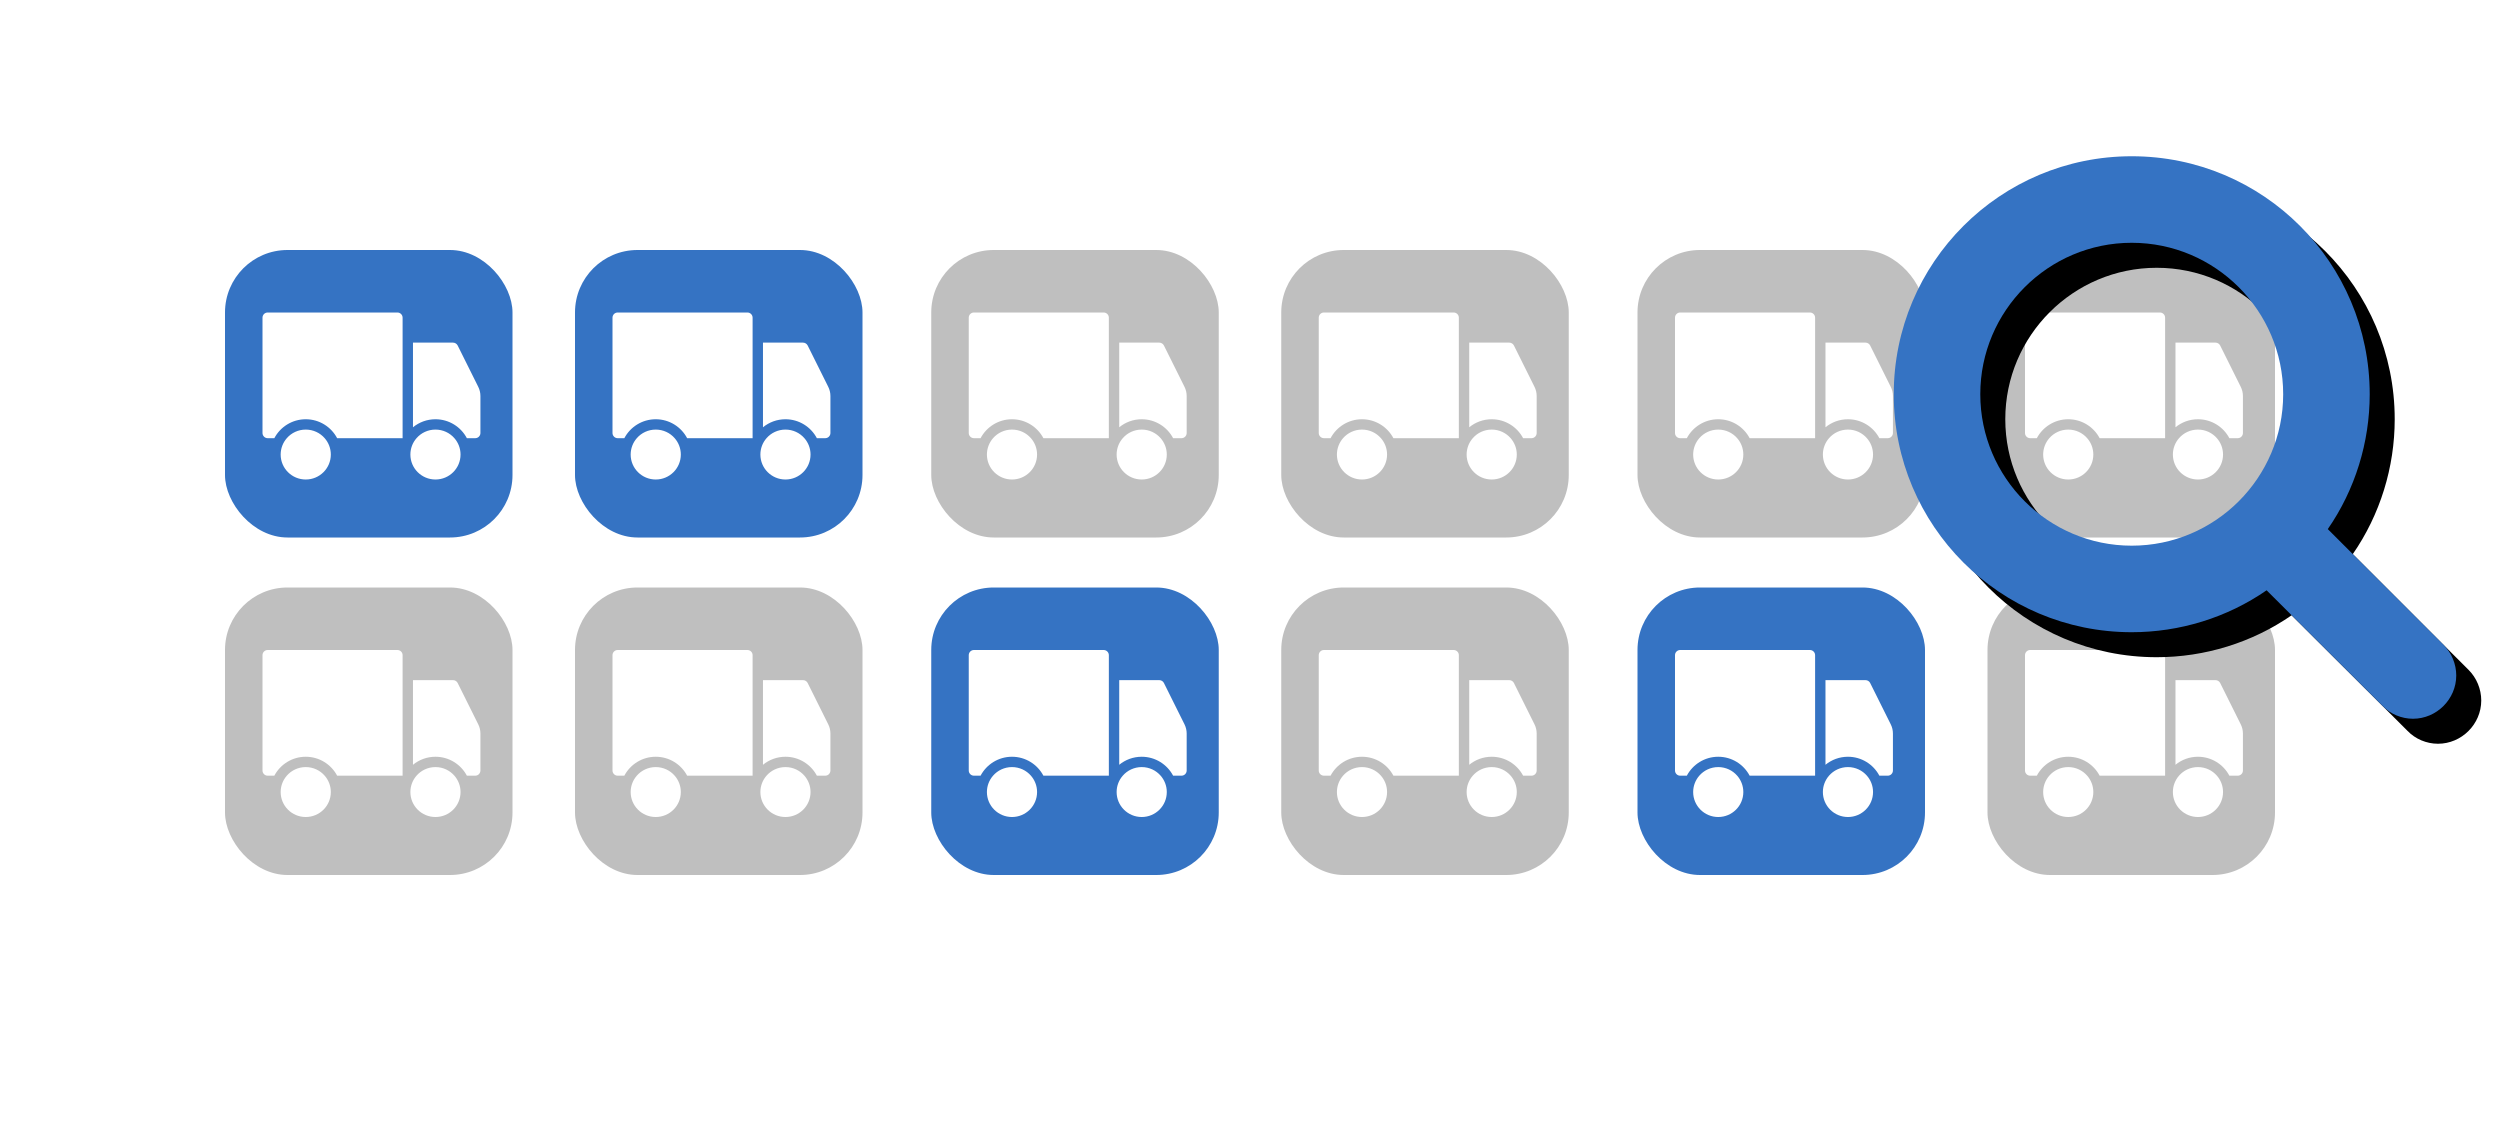 <svg xmlns="http://www.w3.org/2000/svg" xmlns:xlink="http://www.w3.org/1999/xlink" width="400" height="180" viewBox="0 0 400 180">
  <defs>
    <path id="group-10-b" d="M365.308,63.077 C365.308,49.718 354.436,38.846 341.077,38.846 C327.718,38.846 316.846,49.718 316.846,63.077 C316.846,76.436 327.718,87.308 341.077,87.308 C354.436,87.308 365.308,76.436 365.308,63.077 Z M393,108.077 C393,111.863 389.863,115 386.077,115 C384.238,115 382.453,114.243 381.209,112.945 L362.657,94.447 C356.329,98.828 348.757,101.154 341.077,101.154 C320.037,101.154 303,84.117 303,63.077 C303,42.037 320.037,25 341.077,25 C362.117,25 379.154,42.037 379.154,63.077 C379.154,70.757 376.828,78.329 372.447,84.657 L390.999,103.209 C392.243,104.453 393,106.238 393,108.077 Z"/>
    <filter id="group-10-a" width="108.9%" height="108.9%" x="-2.2%" y="-2.2%" filterUnits="objectBoundingBox">
      <feOffset dx="4" dy="4" in="SourceAlpha" result="shadowOffsetOuter1"/>
      <feColorMatrix in="shadowOffsetOuter1" values="0 0 0 0 0.251   0 0 0 0 0.251   0 0 0 0 0.251  0 0 0 0.25 0"/>
    </filter>
  </defs>
  <g fill="none" fill-rule="evenodd">
    <rect width="400" height="180" fill="#FFF"/>
    <g transform="translate(36 40)">
      <rect width="46" height="46" fill="#3573C3" rx="10"/>
      <path fill="#FFF" d="M9.182,32.727 C9.182,34.933 10.978,36.722 13.195,36.722 C15.411,36.722 17.207,34.933 17.207,32.727 C17.207,31.726 16.838,30.811 16.225,30.11 C15.492,29.266 14.406,28.733 13.195,28.733 C11.983,28.733 10.898,29.266 10.165,30.11 C9.552,30.811 9.182,31.726 9.182,32.727 M29.937,32.727 C29.937,34.933 31.733,36.722 33.95,36.722 C36.167,36.722 37.962,34.933 37.962,32.727 C37.962,31.726 37.592,30.811 36.98,30.11 C36.247,29.266 35.161,28.733 33.95,28.733 C32.739,28.733 31.653,29.266 30.919,30.11 C30.307,30.811 29.937,31.726 29.937,32.727 M6,23.366 L6,29.283 C6,29.74 6.373,30.11 6.83,30.11 L8.169,30.11 C9.118,28.31 11.014,27.08 13.195,27.08 C14.561,27.08 15.813,27.562 16.792,28.365 L16.792,14.821 L10.385,14.821 C10.072,14.821 9.785,14.996 9.644,15.274 C8.991,16.566 7.118,20.339 6.343,21.904 C6.118,22.358 6,22.858 6,23.366 M19.283,10 L40.038,10 C40.495,10 40.868,10.37 40.868,10.827 L40.868,29.283 C40.868,29.74 40.495,30.11 40.038,30.11 L38.975,30.11 C38.026,28.31 36.13,27.08 33.95,27.08 C31.769,27.08 29.873,28.31 28.925,30.11 L18.452,30.11 L18.452,10.827 C18.452,10.37 18.825,10 19.283,10" transform="matrix(-1 0 0 1 46.868 0)"/>
    </g>
    <g transform="translate(92 40)">
      <rect width="46" height="46" fill="#3573C3" rx="10"/>
      <path fill="#FFF" d="M9.182,32.727 C9.182,34.933 10.978,36.722 13.195,36.722 C15.411,36.722 17.207,34.933 17.207,32.727 C17.207,31.726 16.838,30.811 16.225,30.11 C15.492,29.266 14.406,28.733 13.195,28.733 C11.983,28.733 10.898,29.266 10.165,30.11 C9.552,30.811 9.182,31.726 9.182,32.727 M29.937,32.727 C29.937,34.933 31.733,36.722 33.95,36.722 C36.167,36.722 37.962,34.933 37.962,32.727 C37.962,31.726 37.592,30.811 36.98,30.11 C36.247,29.266 35.161,28.733 33.95,28.733 C32.739,28.733 31.653,29.266 30.919,30.11 C30.307,30.811 29.937,31.726 29.937,32.727 M6,23.366 L6,29.283 C6,29.74 6.373,30.11 6.83,30.11 L8.169,30.11 C9.118,28.31 11.014,27.08 13.195,27.08 C14.561,27.08 15.813,27.562 16.792,28.365 L16.792,14.821 L10.385,14.821 C10.072,14.821 9.785,14.996 9.644,15.274 C8.991,16.566 7.118,20.339 6.343,21.904 C6.118,22.358 6,22.858 6,23.366 M19.283,10 L40.038,10 C40.495,10 40.868,10.37 40.868,10.827 L40.868,29.283 C40.868,29.74 40.495,30.11 40.038,30.11 L38.975,30.11 C38.026,28.31 36.13,27.08 33.95,27.08 C31.769,27.08 29.873,28.31 28.925,30.11 L18.452,30.11 L18.452,10.827 C18.452,10.37 18.825,10 19.283,10" transform="matrix(-1 0 0 1 46.868 0)"/>
    </g>
    <g transform="translate(149 40)">
      <rect width="46" height="46" fill="#BFBFBF" rx="10"/>
      <path fill="#FFF" d="M9.182,32.727 C9.182,34.933 10.978,36.722 13.195,36.722 C15.411,36.722 17.207,34.933 17.207,32.727 C17.207,31.726 16.838,30.811 16.225,30.11 C15.492,29.266 14.406,28.733 13.195,28.733 C11.983,28.733 10.898,29.266 10.165,30.11 C9.552,30.811 9.182,31.726 9.182,32.727 M29.937,32.727 C29.937,34.933 31.733,36.722 33.95,36.722 C36.167,36.722 37.962,34.933 37.962,32.727 C37.962,31.726 37.592,30.811 36.98,30.11 C36.247,29.266 35.161,28.733 33.95,28.733 C32.739,28.733 31.653,29.266 30.919,30.11 C30.307,30.811 29.937,31.726 29.937,32.727 M6,23.366 L6,29.283 C6,29.74 6.373,30.11 6.83,30.11 L8.169,30.11 C9.118,28.31 11.014,27.08 13.195,27.08 C14.561,27.08 15.813,27.562 16.792,28.365 L16.792,14.821 L10.385,14.821 C10.072,14.821 9.785,14.996 9.644,15.274 C8.991,16.566 7.118,20.339 6.343,21.904 C6.118,22.358 6,22.858 6,23.366 M19.283,10 L40.038,10 C40.495,10 40.868,10.37 40.868,10.827 L40.868,29.283 C40.868,29.74 40.495,30.11 40.038,30.11 L38.975,30.11 C38.026,28.31 36.13,27.08 33.95,27.08 C31.769,27.08 29.873,28.31 28.925,30.11 L18.452,30.11 L18.452,10.827 C18.452,10.37 18.825,10 19.283,10" transform="matrix(-1 0 0 1 46.868 0)"/>
    </g>
    <g transform="translate(36 94)">
      <rect width="46" height="46" fill="#BFBFBF" rx="10"/>
      <path fill="#FFF" d="M9.182,32.727 C9.182,34.933 10.978,36.722 13.195,36.722 C15.411,36.722 17.207,34.933 17.207,32.727 C17.207,31.726 16.838,30.811 16.225,30.11 C15.492,29.266 14.406,28.733 13.195,28.733 C11.983,28.733 10.898,29.266 10.165,30.11 C9.552,30.811 9.182,31.726 9.182,32.727 M29.937,32.727 C29.937,34.933 31.733,36.722 33.95,36.722 C36.167,36.722 37.962,34.933 37.962,32.727 C37.962,31.726 37.592,30.811 36.98,30.11 C36.247,29.266 35.161,28.733 33.95,28.733 C32.739,28.733 31.653,29.266 30.919,30.11 C30.307,30.811 29.937,31.726 29.937,32.727 M6,23.366 L6,29.283 C6,29.74 6.373,30.11 6.83,30.11 L8.169,30.11 C9.118,28.31 11.014,27.08 13.195,27.08 C14.561,27.08 15.813,27.562 16.792,28.365 L16.792,14.821 L10.385,14.821 C10.072,14.821 9.785,14.996 9.644,15.274 C8.991,16.566 7.118,20.339 6.343,21.904 C6.118,22.358 6,22.858 6,23.366 M19.283,10 L40.038,10 C40.495,10 40.868,10.37 40.868,10.827 L40.868,29.283 C40.868,29.74 40.495,30.11 40.038,30.11 L38.975,30.11 C38.026,28.31 36.13,27.08 33.95,27.08 C31.769,27.08 29.873,28.31 28.925,30.11 L18.452,30.11 L18.452,10.827 C18.452,10.37 18.825,10 19.283,10" transform="matrix(-1 0 0 1 46.868 0)"/>
    </g>
    <g transform="translate(92 94)">
      <rect width="46" height="46" fill="#BFBFBF" rx="10"/>
      <path fill="#FFF" d="M9.182,32.727 C9.182,34.933 10.978,36.722 13.195,36.722 C15.411,36.722 17.207,34.933 17.207,32.727 C17.207,31.726 16.838,30.811 16.225,30.11 C15.492,29.266 14.406,28.733 13.195,28.733 C11.983,28.733 10.898,29.266 10.165,30.11 C9.552,30.811 9.182,31.726 9.182,32.727 M29.937,32.727 C29.937,34.933 31.733,36.722 33.95,36.722 C36.167,36.722 37.962,34.933 37.962,32.727 C37.962,31.726 37.592,30.811 36.98,30.11 C36.247,29.266 35.161,28.733 33.95,28.733 C32.739,28.733 31.653,29.266 30.919,30.11 C30.307,30.811 29.937,31.726 29.937,32.727 M6,23.366 L6,29.283 C6,29.74 6.373,30.11 6.83,30.11 L8.169,30.11 C9.118,28.31 11.014,27.08 13.195,27.08 C14.561,27.08 15.813,27.562 16.792,28.365 L16.792,14.821 L10.385,14.821 C10.072,14.821 9.785,14.996 9.644,15.274 C8.991,16.566 7.118,20.339 6.343,21.904 C6.118,22.358 6,22.858 6,23.366 M19.283,10 L40.038,10 C40.495,10 40.868,10.37 40.868,10.827 L40.868,29.283 C40.868,29.74 40.495,30.11 40.038,30.11 L38.975,30.11 C38.026,28.31 36.13,27.08 33.95,27.08 C31.769,27.08 29.873,28.31 28.925,30.11 L18.452,30.11 L18.452,10.827 C18.452,10.37 18.825,10 19.283,10" transform="matrix(-1 0 0 1 46.868 0)"/>
    </g>
    <g transform="translate(149 94)">
      <rect width="46" height="46" fill="#3573C3" rx="10"/>
      <path fill="#FFF" d="M9.182,32.727 C9.182,34.933 10.978,36.722 13.195,36.722 C15.411,36.722 17.207,34.933 17.207,32.727 C17.207,31.726 16.838,30.811 16.225,30.11 C15.492,29.266 14.406,28.733 13.195,28.733 C11.983,28.733 10.898,29.266 10.165,30.11 C9.552,30.811 9.182,31.726 9.182,32.727 M29.937,32.727 C29.937,34.933 31.733,36.722 33.95,36.722 C36.167,36.722 37.962,34.933 37.962,32.727 C37.962,31.726 37.592,30.811 36.98,30.11 C36.247,29.266 35.161,28.733 33.95,28.733 C32.739,28.733 31.653,29.266 30.919,30.11 C30.307,30.811 29.937,31.726 29.937,32.727 M6,23.366 L6,29.283 C6,29.74 6.373,30.11 6.83,30.11 L8.169,30.11 C9.118,28.31 11.014,27.08 13.195,27.08 C14.561,27.08 15.813,27.562 16.792,28.365 L16.792,14.821 L10.385,14.821 C10.072,14.821 9.785,14.996 9.644,15.274 C8.991,16.566 7.118,20.339 6.343,21.904 C6.118,22.358 6,22.858 6,23.366 M19.283,10 L40.038,10 C40.495,10 40.868,10.37 40.868,10.827 L40.868,29.283 C40.868,29.74 40.495,30.11 40.038,30.11 L38.975,30.11 C38.026,28.31 36.13,27.08 33.95,27.08 C31.769,27.08 29.873,28.31 28.925,30.11 L18.452,30.11 L18.452,10.827 C18.452,10.37 18.825,10 19.283,10" transform="matrix(-1 0 0 1 46.868 0)"/>
    </g>
    <g transform="translate(205 40)">
      <rect width="46" height="46" fill="#BFBFBF" rx="10"/>
      <path fill="#FFF" d="M9.182,32.727 C9.182,34.933 10.978,36.722 13.195,36.722 C15.411,36.722 17.207,34.933 17.207,32.727 C17.207,31.726 16.838,30.811 16.225,30.11 C15.492,29.266 14.406,28.733 13.195,28.733 C11.983,28.733 10.898,29.266 10.165,30.11 C9.552,30.811 9.182,31.726 9.182,32.727 M29.937,32.727 C29.937,34.933 31.733,36.722 33.95,36.722 C36.167,36.722 37.962,34.933 37.962,32.727 C37.962,31.726 37.592,30.811 36.98,30.11 C36.247,29.266 35.161,28.733 33.95,28.733 C32.739,28.733 31.653,29.266 30.919,30.11 C30.307,30.811 29.937,31.726 29.937,32.727 M6,23.366 L6,29.283 C6,29.74 6.373,30.11 6.83,30.11 L8.169,30.11 C9.118,28.31 11.014,27.08 13.195,27.08 C14.561,27.08 15.813,27.562 16.792,28.365 L16.792,14.821 L10.385,14.821 C10.072,14.821 9.785,14.996 9.644,15.274 C8.991,16.566 7.118,20.339 6.343,21.904 C6.118,22.358 6,22.858 6,23.366 M19.283,10 L40.038,10 C40.495,10 40.868,10.37 40.868,10.827 L40.868,29.283 C40.868,29.74 40.495,30.11 40.038,30.11 L38.975,30.11 C38.026,28.31 36.13,27.08 33.95,27.08 C31.769,27.08 29.873,28.31 28.925,30.11 L18.452,30.11 L18.452,10.827 C18.452,10.37 18.825,10 19.283,10" transform="matrix(-1 0 0 1 46.868 0)"/>
    </g>
    <g transform="translate(205 94)">
      <rect width="46" height="46" fill="#BFBFBF" rx="10"/>
      <path fill="#FFF" d="M9.182,32.727 C9.182,34.933 10.978,36.722 13.195,36.722 C15.411,36.722 17.207,34.933 17.207,32.727 C17.207,31.726 16.838,30.811 16.225,30.11 C15.492,29.266 14.406,28.733 13.195,28.733 C11.983,28.733 10.898,29.266 10.165,30.11 C9.552,30.811 9.182,31.726 9.182,32.727 M29.937,32.727 C29.937,34.933 31.733,36.722 33.95,36.722 C36.167,36.722 37.962,34.933 37.962,32.727 C37.962,31.726 37.592,30.811 36.98,30.11 C36.247,29.266 35.161,28.733 33.95,28.733 C32.739,28.733 31.653,29.266 30.919,30.11 C30.307,30.811 29.937,31.726 29.937,32.727 M6,23.366 L6,29.283 C6,29.74 6.373,30.11 6.83,30.11 L8.169,30.11 C9.118,28.31 11.014,27.08 13.195,27.08 C14.561,27.08 15.813,27.562 16.792,28.365 L16.792,14.821 L10.385,14.821 C10.072,14.821 9.785,14.996 9.644,15.274 C8.991,16.566 7.118,20.339 6.343,21.904 C6.118,22.358 6,22.858 6,23.366 M19.283,10 L40.038,10 C40.495,10 40.868,10.37 40.868,10.827 L40.868,29.283 C40.868,29.74 40.495,30.11 40.038,30.11 L38.975,30.11 C38.026,28.31 36.13,27.08 33.95,27.08 C31.769,27.08 29.873,28.31 28.925,30.11 L18.452,30.11 L18.452,10.827 C18.452,10.37 18.825,10 19.283,10" transform="matrix(-1 0 0 1 46.868 0)"/>
    </g>
    <g transform="translate(262 40)">
      <rect width="46" height="46" fill="#BFBFBF" rx="10"/>
      <path fill="#FFF" d="M9.182,32.727 C9.182,34.933 10.978,36.722 13.195,36.722 C15.411,36.722 17.207,34.933 17.207,32.727 C17.207,31.726 16.838,30.811 16.225,30.11 C15.492,29.266 14.406,28.733 13.195,28.733 C11.983,28.733 10.898,29.266 10.165,30.11 C9.552,30.811 9.182,31.726 9.182,32.727 M29.937,32.727 C29.937,34.933 31.733,36.722 33.95,36.722 C36.167,36.722 37.962,34.933 37.962,32.727 C37.962,31.726 37.592,30.811 36.98,30.11 C36.247,29.266 35.161,28.733 33.95,28.733 C32.739,28.733 31.653,29.266 30.919,30.11 C30.307,30.811 29.937,31.726 29.937,32.727 M6,23.366 L6,29.283 C6,29.74 6.373,30.11 6.83,30.11 L8.169,30.11 C9.118,28.31 11.014,27.08 13.195,27.08 C14.561,27.08 15.813,27.562 16.792,28.365 L16.792,14.821 L10.385,14.821 C10.072,14.821 9.785,14.996 9.644,15.274 C8.991,16.566 7.118,20.339 6.343,21.904 C6.118,22.358 6,22.858 6,23.366 M19.283,10 L40.038,10 C40.495,10 40.868,10.37 40.868,10.827 L40.868,29.283 C40.868,29.74 40.495,30.11 40.038,30.11 L38.975,30.11 C38.026,28.31 36.13,27.08 33.95,27.08 C31.769,27.08 29.873,28.31 28.925,30.11 L18.452,30.11 L18.452,10.827 C18.452,10.37 18.825,10 19.283,10" transform="matrix(-1 0 0 1 46.868 0)"/>
    </g>
    <g transform="translate(262 94)">
      <rect width="46" height="46" fill="#3573C3" rx="10"/>
      <path fill="#FFF" d="M9.182,32.727 C9.182,34.933 10.978,36.722 13.195,36.722 C15.411,36.722 17.207,34.933 17.207,32.727 C17.207,31.726 16.838,30.811 16.225,30.11 C15.492,29.266 14.406,28.733 13.195,28.733 C11.983,28.733 10.898,29.266 10.165,30.11 C9.552,30.811 9.182,31.726 9.182,32.727 M29.937,32.727 C29.937,34.933 31.733,36.722 33.95,36.722 C36.167,36.722 37.962,34.933 37.962,32.727 C37.962,31.726 37.592,30.811 36.98,30.11 C36.247,29.266 35.161,28.733 33.95,28.733 C32.739,28.733 31.653,29.266 30.919,30.11 C30.307,30.811 29.937,31.726 29.937,32.727 M6,23.366 L6,29.283 C6,29.74 6.373,30.11 6.83,30.11 L8.169,30.11 C9.118,28.31 11.014,27.08 13.195,27.08 C14.561,27.08 15.813,27.562 16.792,28.365 L16.792,14.821 L10.385,14.821 C10.072,14.821 9.785,14.996 9.644,15.274 C8.991,16.566 7.118,20.339 6.343,21.904 C6.118,22.358 6,22.858 6,23.366 M19.283,10 L40.038,10 C40.495,10 40.868,10.37 40.868,10.827 L40.868,29.283 C40.868,29.74 40.495,30.11 40.038,30.11 L38.975,30.11 C38.026,28.31 36.13,27.08 33.95,27.08 C31.769,27.08 29.873,28.31 28.925,30.11 L18.452,30.11 L18.452,10.827 C18.452,10.37 18.825,10 19.283,10" transform="matrix(-1 0 0 1 46.868 0)"/>
    </g>
    <g transform="translate(318 40)">
      <rect width="46" height="46" fill="#BFBFBF" rx="10"/>
      <path fill="#FFF" d="M9.182,32.727 C9.182,34.933 10.978,36.722 13.195,36.722 C15.411,36.722 17.207,34.933 17.207,32.727 C17.207,31.726 16.838,30.811 16.225,30.11 C15.492,29.266 14.406,28.733 13.195,28.733 C11.983,28.733 10.898,29.266 10.165,30.11 C9.552,30.811 9.182,31.726 9.182,32.727 M29.937,32.727 C29.937,34.933 31.733,36.722 33.95,36.722 C36.167,36.722 37.962,34.933 37.962,32.727 C37.962,31.726 37.592,30.811 36.98,30.11 C36.247,29.266 35.161,28.733 33.95,28.733 C32.739,28.733 31.653,29.266 30.919,30.11 C30.307,30.811 29.937,31.726 29.937,32.727 M6,23.366 L6,29.283 C6,29.74 6.373,30.11 6.83,30.11 L8.169,30.11 C9.118,28.31 11.014,27.08 13.195,27.08 C14.561,27.08 15.813,27.562 16.792,28.365 L16.792,14.821 L10.385,14.821 C10.072,14.821 9.785,14.996 9.644,15.274 C8.991,16.566 7.118,20.339 6.343,21.904 C6.118,22.358 6,22.858 6,23.366 M19.283,10 L40.038,10 C40.495,10 40.868,10.37 40.868,10.827 L40.868,29.283 C40.868,29.74 40.495,30.11 40.038,30.11 L38.975,30.11 C38.026,28.31 36.13,27.08 33.95,27.08 C31.769,27.08 29.873,28.31 28.925,30.11 L18.452,30.11 L18.452,10.827 C18.452,10.37 18.825,10 19.283,10" transform="matrix(-1 0 0 1 46.868 0)"/>
    </g>
    <g transform="translate(318 94)">
      <rect width="46" height="46" fill="#BFBFBF" rx="10"/>
      <path fill="#FFF" d="M9.182,32.727 C9.182,34.933 10.978,36.722 13.195,36.722 C15.411,36.722 17.207,34.933 17.207,32.727 C17.207,31.726 16.838,30.811 16.225,30.11 C15.492,29.266 14.406,28.733 13.195,28.733 C11.983,28.733 10.898,29.266 10.165,30.11 C9.552,30.811 9.182,31.726 9.182,32.727 M29.937,32.727 C29.937,34.933 31.733,36.722 33.95,36.722 C36.167,36.722 37.962,34.933 37.962,32.727 C37.962,31.726 37.592,30.811 36.98,30.11 C36.247,29.266 35.161,28.733 33.95,28.733 C32.739,28.733 31.653,29.266 30.919,30.11 C30.307,30.811 29.937,31.726 29.937,32.727 M6,23.366 L6,29.283 C6,29.74 6.373,30.11 6.83,30.11 L8.169,30.11 C9.118,28.31 11.014,27.08 13.195,27.08 C14.561,27.08 15.813,27.562 16.792,28.365 L16.792,14.821 L10.385,14.821 C10.072,14.821 9.785,14.996 9.644,15.274 C8.991,16.566 7.118,20.339 6.343,21.904 C6.118,22.358 6,22.858 6,23.366 M19.283,10 L40.038,10 C40.495,10 40.868,10.37 40.868,10.827 L40.868,29.283 C40.868,29.74 40.495,30.11 40.038,30.11 L38.975,30.11 C38.026,28.31 36.13,27.08 33.95,27.08 C31.769,27.08 29.873,28.31 28.925,30.11 L18.452,30.11 L18.452,10.827 C18.452,10.37 18.825,10 19.283,10" transform="matrix(-1 0 0 1 46.868 0)"/>
    </g>
    <use fill="#000" filter="url(#group-10-a)" xlink:href="#group-10-b"/>
    <use fill="#3573C3" xlink:href="#group-10-b"/>
  </g>
</svg>
